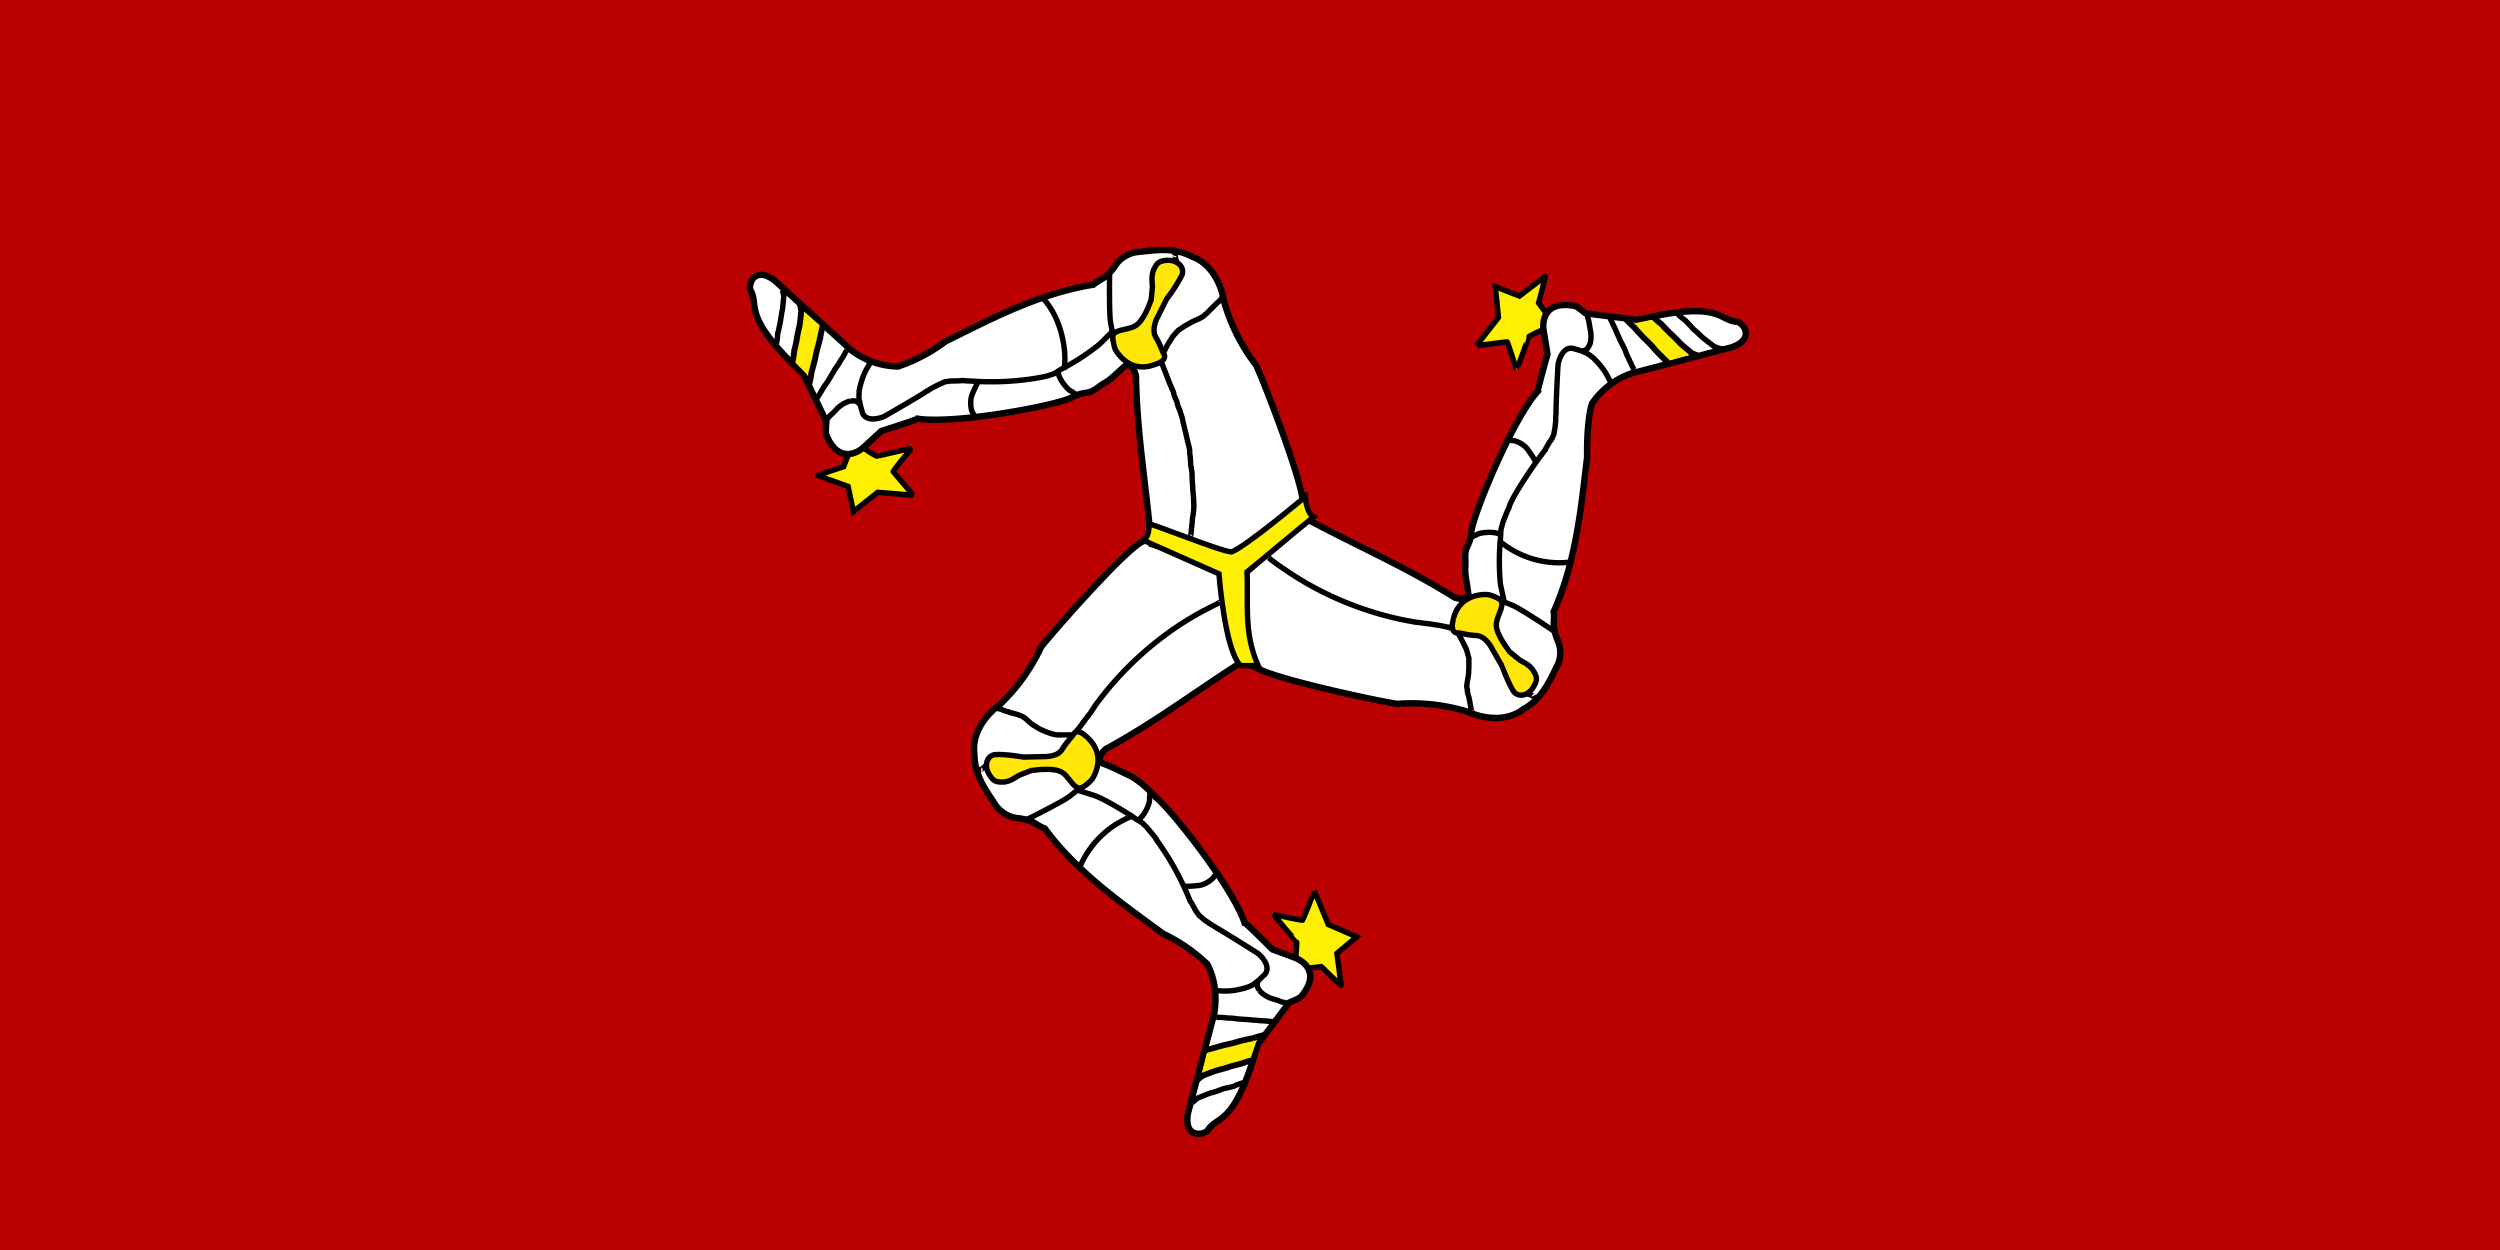 <svg xmlns="http://www.w3.org/2000/svg" width="600" height="300" fill="none"><rect width="100%" height="100%" fill="#808080" stroke="none"/><g clip-path="url(#a)"><path fill="#fff" d="M0 0h600v300H0z"/><path fill="#BA0000" d="M0 0h600v300H0z"/><path fill="#FFEF00" fill-rule="evenodd" stroke="#000" stroke-width="1.3" d="M310.932 229.984c.118-.355.354-4.02.236-4.02s-5.556-6.442-5.438-6.442 6.975 1.537 6.975 1.3 2.778-6.797 2.778-6.915l3.309 7.979 6.797 2.955-4.728 3.96 1.005 7.684c0 .177-4.729-4.492-4.729-4.492l-5.26.591s-.709-2.364-.945-2.6Z" clip-rule="evenodd"/><path fill="#fff" fill-rule="evenodd" stroke="#000" stroke-width="1.537" d="M274.111 130.039c-4.551 2.364-21.868 22.164-24.233 25.237a45.7 45.7 0 0 1-9.929 13.831c-4.315 3.25-6.679 7.683-6.088 11.82 0 5.32 2.896 8.866 5.201 12.471 1.36 1.714 3.251 2.778 5.201 2.956 4.079.472 4.433 1.773 6.502 2.482 7.92 10.875 19.859 18.913 28.37 25.237a40.5 40.5 0 0 1 10.639 7.329c2.482 4.847 2.009 9.457 1.655 11.821l-6.325 23.996c-1.123 6.502 4.61 5.083 4.906 3.783 2.541-3.369 6.383-1.005 11.821-20.273l7.565-10.107s2.896-1.182 2.896-1.477c4.433-5.319 1.064-8.275-1.477-9.279l-5.438-2.01s-6.383-6.383-6.679-6.383c-3.014-8.807-17.908-27.543-21.336-30.143-2.364-2.542-3.547-3.547-5.792-4.965-3.488-1.655-4.611-2.246-6.738-3.073-1.773-.71-.532-2.66.591-3.547 11.821-6.442 21.1-13.535 32.389-20.745l1.773-1.182-4.078-23.169-18.795-6.62c-1.005.65-1.774 1.36-2.601 2.01Z" clip-rule="evenodd"/><path fill="#FFEC00" fill-rule="evenodd" d="M289.832 251.912c0-.237 11.82-2.365 11.82-2.365l-1.477 4.374-11.644 3.546z" clip-rule="evenodd"/><path stroke="#000" stroke-width="1.3" d="M259.275 207.82a22.41 22.41 0 0 1 12.767-12.057"/><path stroke="#000" stroke-width="1.419" d="M289.419 252.029c.768-.177 4.137-1.182 5.083-1.359 1.064-.237 2.068-.473 3.073-.828 1.182-.236 1.891-.472 3.074-.65a23 23 0 0 1 2.955-.827m-16.313 10.934a8.6 8.6 0 0 1 1.478-1.182c.65-.237 2.955-1.182 3.841-1.359q1.408-.351 2.778-.828l2.719-.709c.887-.355 1.714-.591 2.601-.828"/><path stroke="#000" stroke-width="1.3" d="M292.019 209.533h-.118c.473 0 .177 0-.532.828-.237.65-2.364 2.187-4.019 2.187q-1.385.15-2.778.177l-.768-.177m8.097 31.62h.827c.887 0 1.773.178 2.483.178.886 0 1.714.236 2.541.236.887.118 1.891.059 2.778.237.946 0 1.773.177 2.778.177m0 0c.827.059 1.3.177 2.187.177zm-17.14 19.682a8 8 0 0 1 1.359-1.183c.591-.177 2.719-1.182 3.546-1.3q1.263-.385 2.483-.886l2.541-.591c.769-.414 1.537-.651 2.364-.887m3.428-24.351c-.472 1.36.178 1.714.414 2.305a7.1 7.1 0 0 0 3.369 2.01c.709.177 1.182.354 2.01.709.532 0 .768.177 1.182.296m-73.526-56.031h.178c-.532 0-.178.059.65-.591.591-.65 1.005-.946 1.536-1.596m8.511 14.185c.119 0 9.812-4.847 10.816-5.91l2.187-1.714c.591-.296 1.005-.651 1.537-1.005.414-.591 1.005-1.005 1.359-1.596.591-.532.296-1.064.828-1.714l.768-2.246m12.294 7.211c.059.354-.118 1.418-.118 2.246 0 .945-1.242 3.841-2.719 4.728"/><path stroke="#000" stroke-width="1.3" d="m258.685 189.675 3.96 1.241c2.955 1.064 9.102 4.965 9.752 5.497.591.473 1.773.945 2.128 1.477.709.591 1.182 1.241 1.714 1.892.591.709 1.182 1.359 1.478 2.009a67 67 0 0 1 7.919 14.481c.414.413.592 1.004 1.005 1.655.355.827.769 1.182 1.182 1.832.591.414 1.301 1.182 2.01 1.537.768.65 1.477.886 2.069 1.359.768.355 9.633 5.91 10.047 6.206.828.65 3.251 3.191 1.537 5.083-.709.591-1.419 1.477-2.01 1.773-.65.709-1.536 1.005-2.305 1.3-3.96 1.182-6.028.769-6.797.769h-.827m-52.485-67.911c1.183.473.71.118 1.715.591.709.296 1.182.296 1.773.591.768.177 2.778.591 3.723 1.537.709.591 1.182 1.182 2.01 1.596a13 13 0 0 0 2.719 1.418c.945.355 2.009.768 2.955.768h4.61-2.364"/><path fill="#FFE606" fill-rule="evenodd" stroke="#000" stroke-width="1.3" d="M238.826 181.105c2.482-.178 6.679.591 6.797.591l5.556-.118c2.955-.237 3.546-1.36 4.019-2.187 1.123-1.655 1.832-2.246 2.718-3.547 1.301-.945 3.192 1.36 3.251 1.36 4.728 4.492.946 9.929.709 10.107-2.364 2.186-2.896 2.305-4.314.945-1.419-1.714-1.832-2.482-3.015-3.073-2.305-1.064-6.974-.237-7.092-.237l-2.423.946c-1.182.414-1.892 1.419-3.842 1.773-2.069.118-2.719-.059-3.724-1.714-1.359-2.068-.709-4.61 1.36-4.846Z" clip-rule="evenodd"/><path fill="#FFEF00" fill-rule="evenodd" stroke="#000" stroke-width="1.3" d="M370.509 79.091c-.355 0-3.724 1.655-3.664 1.773.059.06-2.837 7.98-2.897 7.92-.059-.118-2.068-6.915-2.305-6.797-.177.118-7.269.946-7.329 1.005l5.32-6.797-.769-7.388 5.793 2.246 6.206-4.728c.118-.06-1.596 6.383-1.596 6.383l3.073 4.255s-1.773 1.774-1.832 2.128Z" clip-rule="evenodd"/><path fill="#fff" fill-rule="evenodd" stroke="#000" stroke-width="1.537" d="M301.476 160.182c4.196 2.778 29.966 8.215 33.867 8.747a45.5 45.5 0 0 1 16.903 1.892c4.906 2.127 9.93 2.009 13.299-.591 4.61-2.483 6.265-6.738 8.274-10.639a7.1 7.1 0 0 0 0-5.911c-1.536-3.782-.591-4.728-.945-6.856 5.555-12.293 6.738-26.596 8.038-37.176-.118-6.206.532-10.934 1.182-12.826a18.9 18.9 0 0 1 9.457-7.21l24.055-6.265c6.265-2.246 2.187-6.502.887-6.147-4.138-.591-4.02-5.083-23.465-.414l-12.53-1.596s-2.364-1.95-2.66-1.773c-6.796-1.241-7.742 3.133-7.388 5.792l.946 5.792s-2.423 8.63-2.305 8.866c-6.206 6.974-15.367 29.316-15.958 33.63-.296 4.019-1.773 3.251-1.419 7.211 0 3.073-.354 1.182.651 7.447.295 1.891-2.069 1.773-3.369 1.182-11.348-7.092-22.105-11.762-33.985-18.027l-1.832-.945-18.204 14.894 3.428 19.623c1.064.591 2.009.886 3.014 1.3z" clip-rule="evenodd"/><path fill="#FFEC00" fill-rule="evenodd" d="M400.001 86.716a221 221 0 0 1-7.86-9.102l4.492-.887 8.747 8.452z" clip-rule="evenodd"/><path stroke="#000" stroke-width="1.3" d="M376.537 134.944a22.386 22.386 0 0 1-16.785-5.201"/><path stroke="#000" stroke-width="1.419" d="M400.299 87.01c-.591-.531-3.074-2.954-3.665-3.782a39 39 0 0 0-2.246-2.246c-.768-.886-1.359-1.418-2.127-2.364a22 22 0 0 1-2.128-2.128m17.495 8.866c-.178 0-1.182-.414-1.774-.71-.472-.531-2.482-2.009-3.014-2.718a32 32 0 0 0-2.068-2.01c-.71-.768-1.242-1.182-1.951-2.068a18 18 0 0 1-2.009-1.773"/><path stroke="#000" stroke-width="1.3" d="m361.939 105.57.059.177c-.237-.473-.118-.177 1.005 0 .709-.118 3.073 1.005 3.841 2.423.473.651 1.182 1.655 1.537 2.365.118.177.118.591.236.768m23.642-22.578-.118-.118-.355-.591-1.064-2.305c-.413-.71-.591-1.596-1.004-2.305-.355-.828-.887-1.655-1.183-2.483-.472-.886-.709-1.654-1.182-2.6m0 0c-.413-.71-.472-1.182-.945-1.95zm25.533 5.32a7 7 0 0 1-1.655-.592c-.472-.413-2.364-1.773-2.955-2.364a28 28 0 0 0-1.95-1.773c-.591-.768-1.123-1.182-1.773-1.95a15.5 15.5 0 0 1-1.892-1.596m-22.991 8.865c1.477-.236 1.477-.945 1.832-1.477.296-.591.532-2.069.118-3.901l-.354-2.069c-.237-.532-.237-.827-.296-1.182m-12.825 91.493-.06-.118c.237.473.119.177-.945-.296l-2.069-.591m8.216-14.362c-.059-.118-9.043-6.147-10.462-6.501-.827-.414-1.596-.591-2.541-1.064l-1.655-.828c-.769-.118-1.419-.413-2.069-.413-.709-.237-1.123.236-1.891.118l-2.364.414m.295-14.245c.237-.236 1.3-.591 2.01-1.004.827-.414 3.96-.769 5.437.059"/><path stroke="#000" stroke-width="1.3" d="m360.995 144.401-.887-4.137a59 59 0 0 1 0-11.112c.118-.768 0-2.009.296-2.659.177-.828.472-1.596.768-2.364.354-.887.65-1.655 1.005-2.306.413-2.364 7.092-11.879 7.565-12.352q.56-.821 1.182-1.596c.177-.591.591-1.064.946-1.773.591-.65.709-1.182 1.064-1.892.059-.65.354-1.714.354-2.482.177-1.005 0-1.773.177-2.423-.118-.887.414-11.348.473-11.821.178-1.064 1.182-4.433 3.665-3.842.886.296 1.95.473 2.6.887.828.236 1.537.886 2.187 1.36 2.955 2.895 3.606 4.846 4.019 5.555l.414.71m-33.571 78.726-.059-.118c.236.413.118.177-.177-.651-.06-.768-.296-1.773-.414-2.482-.178-.768-.532-1.596-.414-2.069-.295-.768-.118-1.359 0-2.127.177-.946.296-1.596.296-2.483.118-1.182 0-1.891.059-2.955-.296-.886-.355-1.596-.769-2.482l-1.182-2.364-1.182-2.069 1.182 2.01"/><path fill="#FFE606" fill-rule="evenodd" stroke="#000" stroke-width="1.3" d="M363.24 165.915c-1.359-2.128-2.778-6.147-2.837-6.206l-2.778-4.847c-1.655-2.364-2.955-2.364-3.901-2.364-2.009-.177-2.896-.591-4.373-.65-1.537-.709-.414-3.487-.473-3.546 1.596-6.265 8.274-5.674 8.511-5.556 3.014 1.005 3.369 1.418 2.896 3.31-.768 2.068-1.182 2.837-1.182 4.137.177 2.482 3.251 6.206 3.251 6.265l2.009 1.655c.946.827 2.187.946 3.428 2.541 1.123 1.714 1.3 2.365.355 4.02-1.182 2.245-3.665 2.896-4.906 1.241Z" clip-rule="evenodd"/><path fill="#FFEF00" fill-rule="evenodd" stroke="#000" stroke-width="1.3" d="M207.028 107.461c.296.236 3.428 2.187 3.546 2.069.119-.119 8.275-2.01 8.157-1.892-.119.119-4.61 5.497-4.374 5.615s4.728 5.556 4.847 5.615l-8.571-.709-5.792 4.61-1.3-6.029-7.27-2.6c-.118-.059 6.206-2.128 6.206-2.128l1.891-4.906s2.424.414 2.778.355z" clip-rule="evenodd"/><path fill="#fff" fill-rule="evenodd" stroke="#000" stroke-width="1.537" d="M312.706 120.819c0-5.143-9.575-29.67-11.23-33.158a45.6 45.6 0 0 1-7.684-15.19c-.886-5.319-3.723-9.456-7.683-10.875-4.669-2.423-9.161-1.477-13.476-1.064-2.128.414-3.96 1.596-4.965 3.251-2.364 3.37-3.605 3.073-5.26 4.551-13.298 2.069-25.887 8.925-35.462 13.594a40.2 40.2 0 0 1-11.407 6.029 18.9 18.9 0 0 1-11.23-3.901l-18.382-16.727c-5.319-3.96-6.619 1.774-5.614 2.66 1.773 3.783-2.069 6.088 12.53 19.859l5.496 11.348s-.295 3.073 0 3.192c2.601 6.383 6.856 4.787 8.866 3.014l4.315-3.96s8.57-2.719 8.688-2.955c9.22 1.359 32.98-3.133 36.881-5.024 3.546-1.95 3.723-.296 6.797-2.778 2.541-1.714 1.182-.355 5.91-4.67 1.419-1.181 2.542.77 2.837 2.188.237 13.416 2.246 24.942 3.487 38.299l.237 2.069 22.459 7.092 14.54-13.594-.591-3.31z" clip-rule="evenodd"/><path fill="#FFEC00" fill-rule="evenodd" d="M197.275 78.56c.177.177-3.31 11.584-3.31 11.584l-3.192-3.25 2.246-11.999z" clip-rule="evenodd"/><path stroke="#000" stroke-width="1.3" d="M250.527 71.821c4.256 4.729 5.615 12.53 4.847 16.904"/><path stroke="#000" stroke-width="1.419" d="M197.452 78.146c-.177.768-.887 4.255-1.182 5.141a39 39 0 0 0-.709 3.133l-.828 3.073a17.4 17.4 0 0 1-.591 2.956m-2.187-19.505c.059.178.296 1.182.355 1.833-.118.709-.296 3.191-.591 4.078q-.33 1.407-.532 2.837l-.591 2.719a18 18 0 0 1-.473 2.718"/><path stroke="#000" stroke-width="1.3" d="m233.921 100.132.059-.177c-.237.472 0 .177-.473-.828-.532-.59-.828-3.132-.118-4.61q.536-1.297 1.182-2.541c.059-.178.354-.414.473-.591m-31.798-7.389-.06.119-.354.59c-.355.828-.946 1.537-1.3 2.188-.355.768-1.005 1.359-1.36 2.127l-1.418 2.365c-.532.827-1.064 1.477-1.537 2.364l-1.182 1.891m-8.393-26.183c.118.118.414 1.123.473 1.773-.118.591-.236 2.955-.473 3.724l-.414 2.6c-.236.946-.295 1.596-.591 2.542q-.047 1.253-.295 2.482m19.977 14.421c-1.005-1.123-1.596-.709-2.246-.768a7.1 7.1 0 0 0-3.369 2.069c-.473.532-.886.945-1.537 1.477-.295.473-.532.591-.827.887m83.632-39.482-.059.178c.236-.473.059-.237.296.886.295.768.295 1.3.591 2.01m-16.49 1.064c0 .118-.178 10.934.295 12.352.118.887.355 1.596.473 2.72 0 .59.177 1.181.236 1.772.355.71.414 1.419.828 1.95.177.769.768.828 1.123 1.478.413.532 1.182 1.419 1.655 1.773m-12.117 7.625c-.354-.118-1.182-.828-1.891-1.182-.827-.473-2.896-2.896-2.955-4.61"/><path stroke="#000" stroke-width="1.3" d="m266.899 79.623-2.955 2.955a55.7 55.7 0 0 1-9.339 6.088c-.709.355-1.595 1.182-2.364 1.241-.768.355-1.596.473-2.364.65a67 67 0 0 1-16.963.887 26 26 0 0 1-2.009-.118c-.591.118-1.182.059-1.951.118-.945-.06-1.418.118-2.187.177-.591.355-1.595.65-2.305 1.123-.886.355-1.477.887-2.127 1.182-.591.532-9.693 5.793-10.166 6.029-.946.414-4.315 1.478-5.201-.946-.237-.945-.591-1.95-.651-2.66-.295-.827-.118-1.773-.118-2.6.828-4.078 2.128-5.674 2.483-6.383l.413-.71M293.2 71.586l-.059.177c.178-.413.118-.236-.473.473-.591.473-1.3 1.182-1.832 1.773-.591.473-1.064 1.182-1.536 1.419-.473.59-1.064.827-1.774 1.182-.786.293-1.539.67-2.246 1.123-1.004.473-1.595 1.005-2.482 1.537-.591.709-1.182 1.182-1.655 2.009-.473.768-.946 1.418-1.359 2.305l-1.064 2.069m6.915 43.205.177-.296c-.295.591-.236.414.059-.532 0-1.064.296-2.423.296-3.428.177-1.064.355-2.187.355-3.25-.059-1.183-.059-2.365-.237-3.547 0-1.064-.177-2.187-.177-3.309 0-1.064-.118-1.951-.355-2.956-.001-.95-.08-1.899-.236-2.837.059-.709-.118-1.418-.296-2.009l-.709-3.015-.591-2.423c-.118-.945-.591-2.127-.827-2.896a8 8 0 0 1-.651-2.01c-.295-.65-.709-1.418-.768-2.127l-.946-2.187-.827-2.128c-.296-.827-.65-1.536-.887-2.364-.295-.296-.354-.591-.472-.827"/><path fill="#FFE606" fill-rule="evenodd" stroke="#000" stroke-width="1.3" d="M283.686 65.97a35 35 0 0 1-3.664 5.733l-2.483 4.965c-1.063 2.719-.413 3.842.059 4.61 1.005 1.773 1.183 2.719 1.892 4.019.295 1.655-2.66 2.246-2.66 2.305-6.147 2.128-9.279-3.783-9.279-4.078-.828-3.073-.709-3.546 1.182-4.196 2.128-.532 2.955-.591 4.019-1.3 2.069-1.538 3.487-6.089 3.546-6.148l.237-2.6c.177-1.182-.355-2.364.236-4.256.827-1.891 1.3-2.364 3.192-2.541 2.482-.177 4.432 1.537 3.723 3.487Z" clip-rule="evenodd"/><path fill="#FFEF00" fill-rule="evenodd" stroke="#000" stroke-width="1.3" d="M275.647 125.783c-.946-.886 17.377 6.62 19.918 6.679 3.428-1.241 17.672-13.239 17.672-13.239.118 1.182.65 4.196 2.01 4.846-5.497 4.433-10.462 8.748-15.958 13.18.354 7.093-.887 14.599 2.659 22.46 0 0-4.255.118-4.255 0-3.783-3.783-5.142-21.987-5.142-21.987l-18.086-8.038c.886-.591 1.537-2.305 1.182-3.96z" clip-rule="evenodd"/><path stroke="#000" stroke-width="1.3" d="M293.082 144.46c.296-.236-3.309 1.655-4.255 2.128-16.608 8.866-25.178 21.869-25.71 22.342l-1.301 2.009-1.359 1.773a36 36 0 0 1-2.128 2.778c-.118.355.237-.177.118.118m46.042-41.727a47 47 0 0 0 3.842 2.778c15.485 10.757 30.912 12.471 31.621 12.707.591 0 1.477.177 2.364.296.709 0 1.537.236 2.246.295.827.118 2.601.473 3.428.709.355-.118-.296-.177 0-.236"/></g><defs><clipPath id="a"><path fill="#fff" d="M0 0h600v300H0z"/></clipPath></defs></svg>